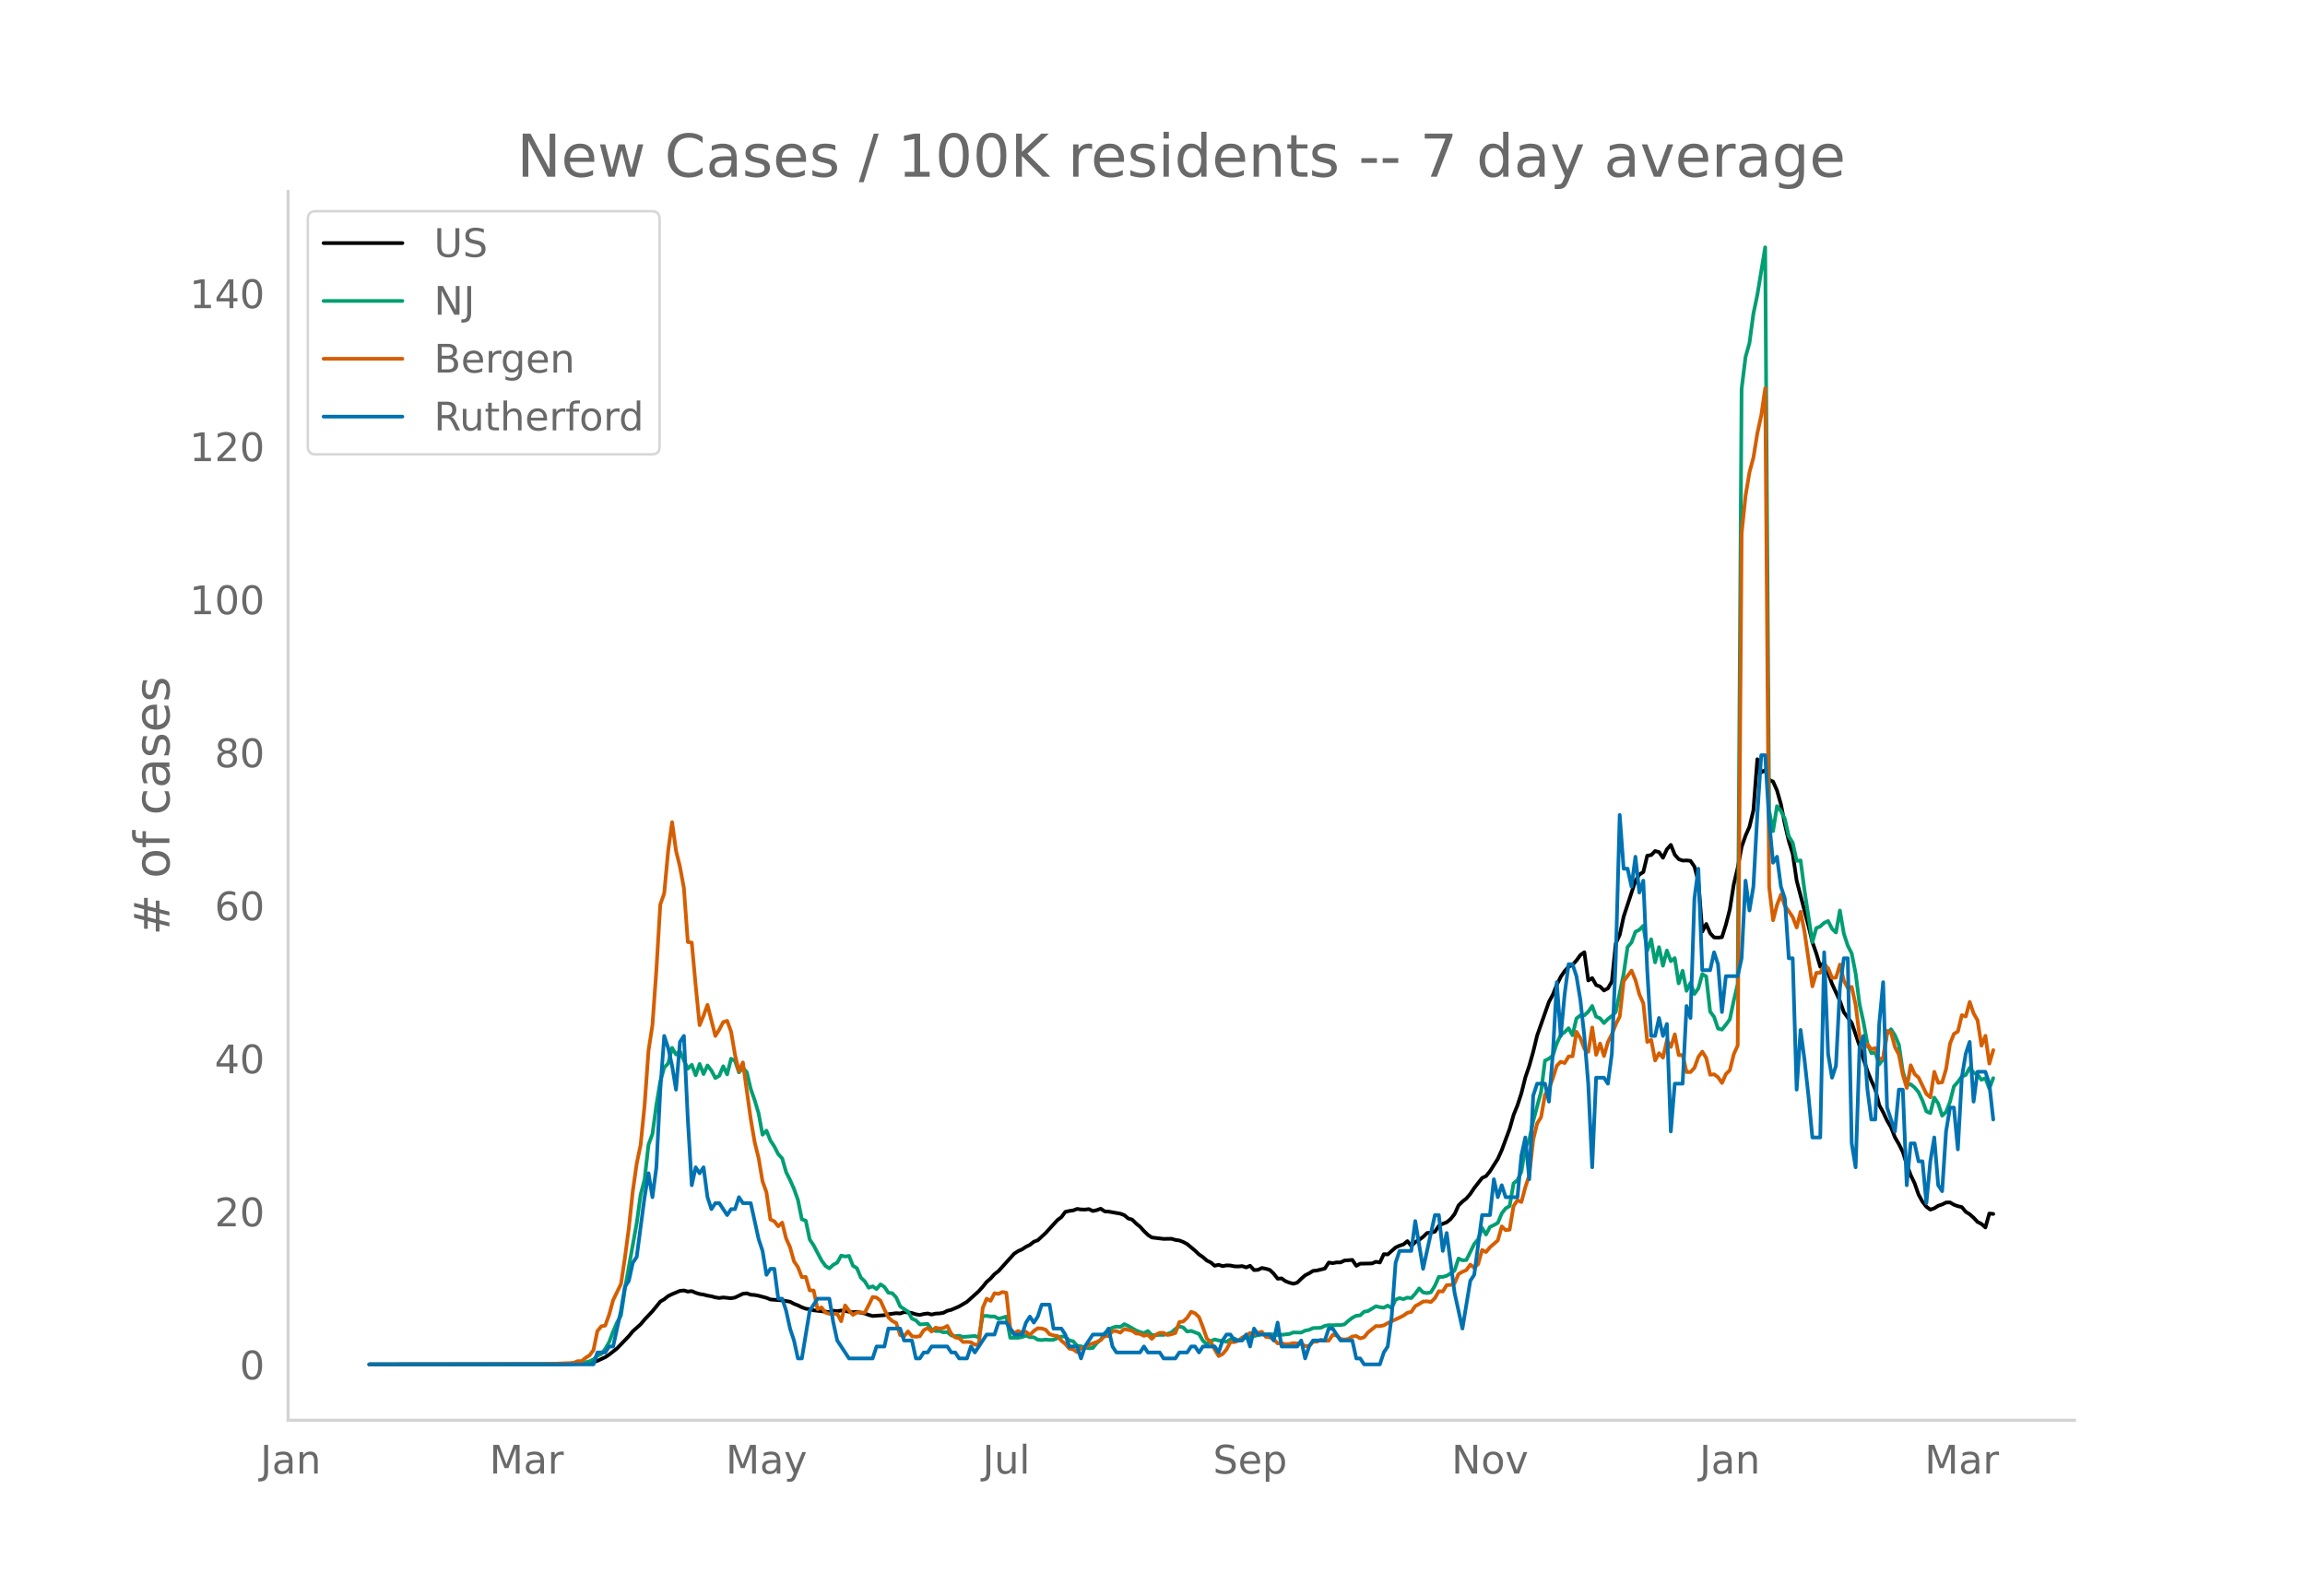 <svg height="864" viewBox="0 0 936 648" width="1248" xmlns="http://www.w3.org/2000/svg" xmlns:xlink="http://www.w3.org/1999/xlink"><defs><style>*{stroke-linecap:butt;stroke-linejoin:round}</style></defs><g id="figure_1"><path d="M0 648h936V0H0z" style="fill:#fff" id="patch_1"/><g id="axes_1"><path d="M117 576.72h725.4V77.76H117z" style="fill:none" id="patch_2"/><path clip-path="url(#pb51a474e4b)" d="m149.973 554.04 76.643-.087 7.984-.247 4.79-.327 1.597-.297 1.597-.493 3.193-1.474 1.597-1.061 3.193-2.51 4.79-4.985 1.597-1.968 3.194-2.841 1.597-1.904 3.193-3.383 3.194-3.925 1.596-.96 1.597-1.277 1.597-.789 3.193-1.335 1.597-.156 1.597.457 1.597-.207 1.596.696 1.597.493 1.597.242 1.597.417 1.596.266 1.597.45 1.597.244 1.597-.22 3.193.322 1.597-.293 3.193-1.52 1.597-.19 1.597.568 1.596.117 1.597.308 3.194.837 1.596.667 3.194.248 1.597.127 3.193.531 1.597.855 1.597.623 1.596.788 1.597.587 1.597.19 1.597.455 6.387.736 1.596-.57 1.597.18 1.597-.26 1.597.166 1.596.33 1.597.187 1.597-.137 3.193.65 1.597.585 1.597.436 4.79-.336 1.597-.378 3.193-.424 1.597.12 1.597-.562 1.596.12 1.597.272 1.597.5 1.597.268 1.596-.388 1.597-.214 1.597.435 1.597-.381 1.596-.07 1.597-.258 1.597-.822 1.597-.38 3.193-1.38 3.194-1.884 4.79-4.31 1.597-1.773 1.596-1.987 1.597-1.39 1.597-1.775 1.596-1.221 6.387-7.077 1.597-1.043 1.597-.71 1.597-1.059 1.596-.77 1.597-1.282 1.597-.586 3.193-2.946 4.79-5.249L431 494.24l1.597-2.136 1.597-.365 1.597-.234 1.596-.605 1.597.228 1.597.043 1.597-.188 1.596.768 1.597-.352 1.597-.585 1.597 1.09 1.596.095 4.79.836 1.597.6 1.597 1.345 1.597.463 1.596 1.582 1.597 1.294 1.597 1.766 1.597 1.547 1.596 1.072 4.79.57 3.194-.049 1.597.467 1.597.227 1.596.608 1.597.858 3.194 2.675 1.596 1.523 1.597 1.087 1.597 1.413 1.597.773 1.596 1.326 1.597-.39 1.597.548 1.597-.312 1.596.057 1.597.333 1.597.056 1.597-.148 1.596.53 1.597-.658 1.597 1.741 1.596-.106 1.597-.75 1.597.32 1.597.464 1.596 1.53 1.597 2.044 1.597-.12 1.597 1.127 1.596.613 1.597.426 1.597-.452 1.597-1.585 1.596-1.39 1.597-.803 1.597-.98 1.597-.179 3.193-.773 1.597-2.443 1.597.247 1.596-.31 1.597.015 1.597-.77 3.193-.247 1.597 2.38 1.597-.854 4.79-.097 1.597-.688 1.596.303 1.597-3.389 1.597.113 3.193-2.83 1.597-.727 1.597-.524 1.597-1.314 1.596 1.947 1.597-1.56 1.597-.925 1.597-1.213 1.596-1.555 1.597-.15 1.597-.42 1.597-2.356 1.596-.839 1.597-.593 1.597-1.322 1.597-2.006 1.596-3.492 1.597-1.6 1.597-1.244 1.597-1.865 1.596-2.387 3.194-4.07 1.597-.762 1.596-1.959 3.194-5.06 1.596-3.542 3.194-8.606 1.597-5.643 1.596-3.952 1.597-4.926 1.597-6.402 1.597-4.708 1.596-5.721 1.597-6.583 4.79-13.66 1.597-2.96 1.597-3.976 1.597-3.229 1.596-2.35 1.597-1.747 1.597-.764 1.597-1.782 1.596-2.2 1.597-1.134 1.597 11.445 1.597-.948 1.596 2.813 1.597.604 1.597 1.609 1.597-.86 1.596-2.778 1.597-15.535 1.597-3.45 1.597-7.374 4.79-14.58 1.596-2.506 1.597-1.009 1.597-6.651 1.597-.238 1.596-1.639 1.597.429 1.597 2.287 1.597-3.423 1.596-1.786 1.597 3.969 1.597 1.827 1.597.579 1.596-.066 1.597.177 1.597 2.333 1.597 6.07 1.596 20.321 1.597-3.102 1.597 3.767 1.597 1.697 1.596.077 1.597-.167 1.597-5.07 1.597-6.26 1.596-10.08 1.597-6.745 1.597-8.507 1.597-4.59 1.596-3.615 1.597-6.66 1.597-20.742 1.596 5.31 1.597-.862 1.597 3.924 1.597.722 1.596 3.576 1.597 5.637 1.597 8.072 1.597 6.826 1.596 5.236 1.597 10.86 4.79 18.324 1.597 6.654 1.597 4.56 1.597 5.423 1.596-1.766 3.194 8.754 3.193 6.893 1.597 4.603 3.194 4.31 3.193 9.374 1.597 5.331 1.597 4.881 1.596 3.906 1.597 3.541 1.597 6.366 1.596 2.898 1.597 3.397 1.597 2.737 1.597 4.06 1.596 2.745 1.597 3.176 1.597 5.059 1.597 4.342 1.596 3.346 1.597 4.561 1.597 2.911 1.597 2.03 1.596 1.17 1.597-.553 1.597-1.005 1.597-.534 1.596-.802 1.597-.031 1.597.95 1.597.578 1.596.377 1.597 1.896 1.597 1.003 1.597 1.405 1.596 1.701 1.597.824 1.597 1.432 1.597-5.66 1.596.174h0" style="fill:none;stroke:#000;stroke-linecap:round;stroke-width:1.5" id="line2d_1"/><path clip-path="url(#pb51a474e4b)" d="m149.973 554.04 79.837-.11 3.193-.12 3.194-.23 3.193-.804 1.597-.755 1.597-1.51 1.597-.699 1.596-2.074 1.597-2.773 1.597-4.258 1.596-3.694 1.597-2.838 1.597-10.825 4.79-26.642 1.597-11.594 1.597-6.142 1.596-14.153 1.597-4.303 1.597-11.774 1.597-9.645 1.596-5.592 1.597-1.674 1.597-6.327 1.597 2.688 1.596-1.274 1.597 3.718 1.597 3.329 1.597-1.59 1.596 4.253 1.597-4.567 1.597 4.072 1.597-3.483 1.596 2.054 1.597 3.049 1.597-.91 1.597-3.853 1.596 3.293 1.597-6.356 1.597.814 1.596 4.713 1.597-1.87 1.597 1.83 1.597 6.771 1.596 4.563 1.597 5.348 1.597 8.675 1.597-1.654 1.596 3.998 1.597 2.439 1.597 3.123 1.597 1.72 1.596 5.552 1.597 3.213 1.597 3.593 1.597 4.478 1.596 7.896 1.597.56 1.597 7.626 1.597 2.399 3.193 6.092 1.597 2.234 1.597 1.01 1.596-1.46 1.597-.88 1.597-2.843 1.597.355 1.596-.23 1.597 3.993 1.597.974 1.597 3.833 1.596 1.51 1.597 2.608 1.597-.57 1.596 1.09 1.597-1.894 1.597 1.065 1.597 2.323 1.596.225 1.597 1.704 1.597 3.624 3.193 2.149 1.597 2.828 1.597.7 1.597 1.64 3.193-.176 1.597 2.289 1.597.58 1.596-.025 1.597.554 1.597-.12 1.597 1.365 1.596.33 1.597-.205 1.597.515 4.79-.395 1.597.594 1.597-8.765 1.596.005 1.597.245 1.597-.005 1.596.914 1.597-.38 1.597-.514 1.597 8.635h3.193l1.597-.3 1.597-.594 1.596.64 1.597.044 1.597.995 1.597.14 1.596-.2 1.597.15 1.597-.075 3.193-1.32 1.597.04 1.597 1.54 1.597.34 1.596 1.849 1.597.22 1.597.5 1.597.274 1.596-.095 1.597-2.039 1.597-1.25 1.597-2.678 1.596-1.344 1.597-.95 1.597-.454 1.596.19 1.597-1.16 1.597.72 3.193 1.844 1.597.635 1.597.454 1.597-.85 1.596 1.65 1.597.005 1.597-.115 1.597.03 1.596-.44 1.597-.57 1.597-1.409 1.597-1.05 1.596.45 1.597 1.655 1.597-.27 3.193 1.214 1.597 2.779 1.597 1.4 1.597-1.255 1.596-.675 1.597.435 1.597.145 1.597.415 1.596-1.035 1.597-.34 1.597.9 3.193-1.335 1.597-.14 4.79-1.169 1.597.12 1.597-.1 1.596.085 1.597.265 1.597-.105 3.193-.355 1.597-.62 3.194.06 1.596-.794 1.597-.305 1.597-.725 3.193-.125 1.597-.78 1.597-.29 1.597.05 1.596-.09 1.597.026 1.597-.305 1.597-1.444 1.596-1.225 1.597-.834 1.597-.15 1.597-1.5 1.596-.25 3.194-1.943 1.596.36 1.597.24 1.597-.865 1.597.994 1.596-3.418 1.597-.625 1.597.415 1.597-.625 1.596.21 1.597-1.794 1.597-2.149 1.597 1.634 1.596.275 1.597-.35 1.597-2.618 1.597-3.613h1.596l1.597-.455 1.597-.955 1.597-1.174 1.596-4.873 1.597.73 1.597-.12 3.193-6.492 1.597-1.939 1.597-4.652 1.597 2.728 1.596-3.068 1.597-.76 1.597-.885 1.596-3.863 1.597-2.059 1.597-.924 1.597-9.19 1.596-1.35 1.597-3.448 1.597-9.76 1.597-3.109 1.596-7.646 3.194-11.93 1.597-12.618 1.596-.804 1.597-1.245 1.597-4.942 1.597-3.449 1.596-1.144 1.597-1.58 1.597 2.85 1.597-6.807 1.596-1.245 1.597-.025 1.597-1.454 1.597-2.344 1.596 4.333 1.597.645 1.597 1.954 1.597-1.654 1.596-1.22 1.597-1.599 3.194-15.442 1.596-10.95 1.597-1.864 1.597-4.348 1.596-.8 1.597-1.634 1.597 10.06 1.597-4.577 1.596 9.375 1.597-6.172 1.597 7.546 1.597-6.187 1.596 4.323 1.597-1.23 1.597 10.24 1.597-5.102 1.596 8.131 1.597-3.183 1.597 4.458 1.597-2.244 1.596-5.817 1.597.96 1.597 14.267 1.597 2.134 1.596 4.728 1.597.454 1.597-1.959 1.597-2.204 1.596-7.556 1.597-6.746 1.597-241.62 1.597-13.03 1.596-5.666 1.597-11.91 1.597-7.596 3.193-19.37 1.597 228.662 1.597 8.385 1.596-10.125 1.597 1.934 1.597 3.279 1.597 7.056 1.596 2.55 1.597 7.415 1.597-.204 1.597 12.188 3.193 21.035 1.597-5.742 1.597-.68 1.596-1.45 1.597-.744 1.597 3.144 1.597 1.509 1.596-8.926 1.597 9.366 1.597 4.917 1.597 3.139 1.596 8.126 1.597 12.489 1.597 7.28 1.597 8.787 1.596 3.818 1.597-.22 1.597 4.767 1.596-2.134 1.597-10.29 1.597-1.833 1.597 2.478 1.596 3.763 1.597 10.815 1.597 5.577 1.597-.28 1.596 1.305 1.597 1.899 1.597 3.428 1.597 4.393 1.596.685 1.597-6.292 1.597 2.374 1.597 4.952 1.596-1.494 1.597-4.113 1.597-6.282 1.597-1.794 1.596-2.189 1.597-.655 1.597-2.863 1.597 1.909 1.596.854 1.597 2.064 1.597-.65 1.597 4.174 1.596-4.183h0" style="fill:none;stroke:#009e73;stroke-linecap:round;stroke-width:1.5" id="line2d_2"/><path clip-path="url(#pb51a474e4b)" d="m149.973 554.04 70.256-.095 11.178-.429 1.596-.143 1.597-.666h1.597l1.597-1.334 1.596-1 1.597-2.142 1.597-7.714 1.597-1.952 1.596-.286 1.597-4.476 1.597-5.857 3.193-6.57 1.597-10.62 1.597-12.094 1.596-14.904 1.597-11.237 1.597-7.666 1.597-15.952 1.596-22.237 1.597-10.38 1.597-22.284 1.597-26.713 1.596-4.571 1.597-17.237 1.597-11.619 1.597 11.619 1.596 6.476 1.597 8.666 1.597 21.903 1.597.238 1.596 17.475 1.597 16.047 1.597-3.857 1.597-4.38 3.193 12.618 1.597-2.571 1.597-3.048 1.596-.524 1.597 4.381 1.597 9.428 1.596 6.666 1.597-3.57 3.194 22.95 1.596 9.428 1.597 6.428 1.597 9.476 1.597 4.476 1.596 11 1.597.761 1.597 2 1.597-1.476 1.596 6.428 1.597 3.571 1.597 5.714 1.597 2.333 1.596 4.095 1.597-.095 1.597 5.476 1.597.048 1.596 7.57 1.597-.714 1.597 2.096 1.597.476 3.193.047 1.597 3 1.597-6.428 1.596 2.143 1.597 1.714 1.597-1 3.193.095 1.597-3.047 1.597-3.333 1.596.238 1.597 1.285 1.597 3.572 1.597 3.19 1.596 1.476 1.597.81 1.597 4.904 1.597.476 1.596-1.952 1.597 1.952 1.597.19 1.597-.19 1.596-2.428 1.597-.953 1.597 1.476 1.597-1.57 1.596.332 1.597-.19 1.597-.857 1.597 3.19 1.596 1.476 1.597.286 1.597 1.571 1.597-.047 1.596.143 1.597 1 1.597-.048 1.597-14.856 1.596-3.762 1.597.857 1.597-3.095 1.596.286 1.597-.762 1.597.285 1.597 14.571 1.596 1.857 1.597-.905 1.597.762 1.597-.428 1.596 1.285 1.597-1.619 1.597-1.095 1.597.095 1.596.477 1.597 1.857 1.597.476 1.597.238 1.596 1.905 1.597 1.285 1.597 1.905 1.597.333 1.596 1.095 1.597-1.619 1.597-.095 1.597-1.238 3.193-1.143 1.597-.81 1.597-1.57h1.596l1.597-2.048h1.597l1.596.619 1.597-1.476 3.194.714 1.596 1.095 1.597.19 1.597.763 1.597-.429 1.596 1.667 1.597-1.667 1.597-.762h1.597l1.596.857 1.597-.285 1.597-.524 1.597-4.428 1.596-.239 1.597-1.523 1.597-2.429 1.597.62 1.596 1.523 1.597 4.143 1.597 4.618 1.597 1.334 1.596 3.095 1.597 2.666 1.597-.81 1.597-1.856 1.596-3.048 1.597.048 1.597-.571 1.597-1.286 1.596-.81 1.597-1.047 1.597.619 1.596-.714 1.597-.381 1.597 2.047 1.597.19 1.596.715 1.597 1.762 1.597-.143 1.597.524 1.596-.143 1.597-.334 1.597.096 1.597-.048 1.596 1.143 1.597-.095 1.597-1.667 1.597-.048 1.596-.761 1.597.38h1.597l1.597-2.38 1.596.285 1.597 1.381 1.597.238 1.597-.285 1.596-.953 1.597-.19 1.597.952 1.597-.476 1.596-1.952 3.194-2.572 1.596.048 1.597-.333 1.597-.905 4.79-2.238 1.597-.81 1.597-1.142 1.596-.381 1.597-2.333 1.597-.857 1.597-1 1.596-.096 1.597.286 1.597-1.571 1.597-2.81 1.596.096 1.597-2.572 1.597-.095 1.597-.619 1.596-3.762 1.597-.952 1.597-.666 1.597-2.238 1.596 1.285 1.597-1.476 1.597-5.761 1.597.857 1.596-1.953 3.194-2.761 1.596-5.714 1.597 1.523 1.597-.19 1.597-9.571 1.596-2.38 1.597.713 1.597-6 1.597-4.856 1.596-14.428 1.597-6.618 1.597-2.524 1.597-9.142 1.596-2.381 1.597-4.286 1.597-5.095 1.597-1.619 1.596.524L636.98 429l1.597-.096 1.597-9.904 1.596 2.62 1.597 4.237 1.597 1.238 1.597-9.857 1.596 11.095 1.597-4.571 1.597 5.047 1.597-5.714 1.596-3.142 1.597-4 1.597-3.19 1.597-14.38 3.193-4.238 1.597 3.856 1.596 5.81 1.597 3.619 1.597 15.665 1.597-.81 1.596 8.334 1.597-2.953 1.597 1.81 1.597-7.047 1.596 2.714 1.597-5.143 1.597 8.428h1.597l1.596 6.905h1.597l1.597-1.715 1.597-4.428 1.596-2.143 1.597 2.572 1.597 6.809 1.597-.19 1.596 1.19 1.597 2.333 1.597-3.619 1.597-1.571 1.596-6.476 1.597-3.571 1.597-207.988 1.597-15.285 1.596-9.523 1.597-5.952 1.597-9.857 1.596-7.333 1.597-10.951 1.597 202.56 1.597 13.475 1.596-6.238 1.597-4.143 1.597 4.571 1.597 2.19 1.596 2.382 1.597 4.19 1.597-6.38 1.597 8.19 3.193 22.093 1.597-5.476 1.597-.047 1.596-3.095 1.597 1.238 1.597 3.952 1.597-.143 1.596-5.285 1.597 6.523 1.597 3.047 1.597-.476 1.596 7.38 1.597 12.762 1.597 4.952 1.597-1.762 1.596 2 1.597-.524 1.597 4.667 1.596-.667 1.597-10.952 1.597.62 1.597 5.999 1.596 3 1.597 8.237 1.597 5.286 1.597-9.19 1.596 3.571 1.597 1.429 3.194 6.666 1.596 1.333 1.597-10.333 1.597 4.476 1.597-.238 1.596-5.428 1.597-10.285 1.597-3.952 1.597-.953 1.596-6.618 1.597.524 1.597-5.905 1.597 4.667 1.596 2.809 1.597 10.285 1.597-4 1.597 11.285 1.596-5.476h0" style="fill:none;stroke:#d55e00;stroke-linecap:round;stroke-width:1.5" id="line2d_3"/><path clip-path="url(#pb51a474e4b)" d="M149.973 554.04h91.014l1.597-4.85h3.193l1.597-2.426h1.597l3.193-14.55 1.597-9.701 1.597-2.425 1.596-7.276 1.597-2.425 3.194-24.252 1.596-9.7 1.597 9.7 1.597-12.126 1.597-31.527 1.596-21.827 1.597 4.85 1.597 7.276 1.597 9.7 1.596-19.4 1.597-2.426 1.597 33.953 1.597 26.677 1.596-7.276 1.597 2.425 1.597-2.425 1.597 12.126 1.596 4.85 1.597-2.425h1.597l3.193 4.85 1.597-2.425h1.597l1.596-4.85 1.597 2.425h3.194l3.193 14.551 1.597 4.85 1.597 9.701 1.596-2.425h1.597l1.597 12.126h1.597l1.596 4.85 1.597 7.276 1.597 4.85 1.597 7.276h1.596l3.194-19.402 3.193-4.85h4.79l1.597 9.7 1.597 7.276 4.79 7.276h9.58l1.597-4.85h3.194l1.597-7.276h4.79l1.597 4.85h3.193l1.597 7.276h1.597l1.596-2.425h1.597l1.597-2.426h6.387l1.597 2.426h1.596l1.597 2.425h3.194l1.596-4.85 1.597 2.425 4.79-7.276h3.194l1.596-4.85h3.194l3.193 4.85h3.194l1.597-4.85 1.596-2.425 1.597 2.425 1.597-2.425 1.597-4.85h3.193l1.597 9.7h3.193l1.597 2.425 1.597 4.85h3.193l1.597 4.85 1.597-4.85 3.193-4.85h4.79l1.597-2.425 1.597 7.275 1.597 2.426h9.58l1.597-2.426 1.597 2.426h4.79l1.597 2.425h4.79l1.597-2.425h3.193l1.597-2.426h1.597l1.596 2.426 1.597-2.426h4.79l1.597 2.426 1.597-4.85 1.597-2.426h1.596l1.597 2.425h3.194l1.596-2.425 1.597 4.85 1.597-7.275 1.596 2.425h4.79l1.597 2.425 1.597-7.275 1.597 9.7h6.387l1.597-2.425 1.596 7.276 1.597-4.85 1.597-2.426h4.79l1.597-4.85h1.597l3.193 4.85h4.79l1.597 7.276h1.597l1.597 2.425h6.386l1.597-4.85 1.597-2.426 1.597-12.125 1.596-21.827 1.597-4.85h4.79l1.597-12.126 3.194 19.401 4.79-21.826h1.597l1.596 14.55 1.597-7.275 3.194 24.252 3.193 14.55 3.194-19.4 1.596-2.426 3.194-24.251h3.193l1.597-14.551 1.597 7.275 1.596-4.85 1.597 4.85h4.79l1.597-16.976 1.597-7.276 1.597 16.977 1.596-33.953 1.597-4.85h3.194l1.596 7.275 1.597-19.401 1.597-29.102 1.597 21.826 1.596-16.976 1.597-12.126h1.597l1.597 4.85 1.596 9.701 1.597 14.551 1.597 19.402 1.597 33.952 1.596-36.377h3.194l1.597 2.425 1.596-12.126 1.597-38.803 1.597-58.204 1.597 21.826h1.596l1.597 7.276 1.597-12.126 1.596 14.551 1.597-4.85 1.597 36.377 1.597 26.677h1.596l1.597-7.275 1.597 7.275 1.597-4.85 1.596 43.653 1.597-19.401h3.194l1.596-31.528 1.597 4.85 1.597-48.503 1.597-12.126 1.596 41.228h3.194l1.597-7.275 1.596 4.85 1.597 19.402 1.597-14.551h4.79l1.597-7.276 1.597-31.527 1.596 12.126 1.597-9.701 1.597-29.102 1.596-24.252h1.597l1.597 26.677 1.597 16.976 1.596-2.425 1.597 12.126 1.597 4.85 1.597 24.252h1.596l1.597 53.354 1.597-24.252 1.597 12.126 1.596 14.551 1.597 16.976h3.194l1.596-75.18 1.597 41.228 1.597 9.7 1.597-4.85 1.596-31.527 1.597-12.126h1.597l1.597 75.18 1.596 9.701 1.597-48.503 1.597-4.85 1.597 21.826 1.596 12.126h1.597l1.597-38.803 1.596-16.976 1.597 50.928 3.194 9.701 1.596-16.976h1.597l1.597 38.803 1.597-16.976h1.596l1.597 7.275h1.597l1.597 16.976 1.596-16.976 1.597-9.7 1.597 19.4 1.597 2.426 1.596-24.252 1.597-9.7h1.597l1.597 16.976 1.596-29.102 1.597-9.701 1.597-4.85 1.597 24.251 1.596-12.126h3.194l1.597 4.85 1.596 14.552h0" style="fill:none;stroke:#0072b2;stroke-linecap:round;stroke-width:1.5" id="line2d_4"/><path d="M117 576.72V77.76" style="fill:none;stroke:#d3d3d3;stroke-linecap:square;stroke-linejoin:miter;stroke-width:1.25" id="patch_3"/><path d="M117 576.72h725.4" style="fill:none;stroke:#d3d3d3;stroke-linecap:square;stroke-linejoin:miter;stroke-width:1.25" id="patch_4"/><g id="matplotlib.axis_1"><g id="xtick_1"><g style="fill:#696969" transform="matrix(.16 0 0 -.16 105.705 598.378)" id="text_1"><defs><path d="M9.813 72.906h9.859V5.078q0-13.187-5-19.14-5-5.954-16.094-5.954h-3.75v8.297h3.078q6.531 0 9.219 3.672Q9.813-4.39 9.813 5.078z" id="DejaVuSans-74"/><path d="M34.281 27.484q-10.89 0-15.093-2.484-4.204-2.484-4.204-8.5 0-4.781 3.157-7.594 3.156-2.797 8.562-2.797 7.485 0 12 5.297 4.516 5.297 4.516 14.078v2zm17.922 3.72V0H43.22v8.297Q40.14 3.328 35.547.953q-4.594-2.375-11.234-2.375-8.391 0-13.36 4.719Q6 8.016 6 15.922q0 9.219 6.172 13.906 6.187 4.688 18.437 4.688h12.61v.89q0 6.203-4.078 9.594-4.078 3.39-11.453 3.39-4.688 0-9.141-1.124-4.438-1.125-8.531-3.375v8.312q4.921 1.906 9.562 2.844 4.64.953 9.031.953 11.875 0 17.735-6.156 5.86-6.14 5.86-18.64z" id="DejaVuSans-97"/><path d="M54.89 33.016V0h-8.984v32.719q0 7.765-3.031 11.61-3.031 3.858-9.078 3.858-7.281 0-11.484-4.64-4.204-4.625-4.204-12.64V0H9.08v54.688h9.03v-8.5q3.235 4.937 7.594 7.374Q30.078 56 35.797 56q9.422 0 14.25-5.828 4.844-5.828 4.844-17.156z" id="DejaVuSans-110"/></defs><use xlink:href="#DejaVuSans-74"/><use x="29.492" xlink:href="#DejaVuSans-97"/><use x="90.771" xlink:href="#DejaVuSans-110"/></g></g><g id="xtick_2"><g style="fill:#696969" transform="matrix(.16 0 0 -.16 198.749 598.378)" id="text_2"><defs><path d="M9.813 72.906h14.703l18.593-49.61 18.703 49.61h14.704V0H66.89v64.016l-18.797-50h-9.907l-18.796 50V0H9.813z" id="DejaVuSans-77"/><path d="M41.11 46.297q-1.516.875-3.297 1.281Q36.03 48 33.89 48q-7.625 0-11.703-4.953-4.079-4.953-4.079-14.234V0H9.08v54.688h9.03v-8.5q2.844 4.984 7.375 7.39Q30.031 56 36.531 56q.922 0 2.047-.125 1.125-.11 2.484-.36z" id="DejaVuSans-114"/></defs><use xlink:href="#DejaVuSans-77"/><use x="86.279" xlink:href="#DejaVuSans-97"/><use x="147.559" xlink:href="#DejaVuSans-114"/></g></g><g id="xtick_3"><g style="fill:#696969" transform="matrix(.16 0 0 -.16 294.704 598.378)" id="text_3"><defs><path d="M32.172-5.078q-3.797-9.766-7.422-12.735-3.61-2.984-9.656-2.984H7.906v7.516h5.282q3.703 0 5.75 1.765Q21-9.766 23.483-3.219l1.61 4.094-22.11 53.813H12.5l17.094-42.766 17.093 42.766h9.516z" id="DejaVuSans-121"/></defs><use xlink:href="#DejaVuSans-77"/><use x="86.279" xlink:href="#DejaVuSans-97"/><use x="147.559" xlink:href="#DejaVuSans-121"/></g></g><g id="xtick_4"><g style="fill:#696969" transform="matrix(.16 0 0 -.16 398.992 598.378)" id="text_4"><defs><path d="M8.5 21.578v33.11h8.984V21.922q0-7.766 3.016-11.656 3.031-3.875 9.094-3.875 7.265 0 11.484 4.64 4.234 4.64 4.234 12.656v31h8.985V0h-8.984v8.406Q42.047 3.422 37.718 1q-4.313-2.422-10.032-2.422-9.421 0-14.312 5.86Q8.5 10.296 8.5 21.578zM31.11 56z" id="DejaVuSans-117"/><path d="M9.422 75.984h8.984V0H9.422z" id="DejaVuSans-108"/></defs><use xlink:href="#DejaVuSans-74"/><use x="29.492" xlink:href="#DejaVuSans-117"/><use x="92.871" xlink:href="#DejaVuSans-108"/></g></g><g id="xtick_5"><g style="fill:#696969" transform="matrix(.16 0 0 -.16 492.563 598.378)" id="text_5"><defs><path d="M53.516 70.516V60.89q-5.61 2.687-10.594 4-4.984 1.328-9.625 1.328-8.047 0-12.422-3.125t-4.375-8.89q0-4.845 2.906-7.313 2.907-2.453 11.016-3.97l5.953-1.218q11.031-2.11 16.281-7.406 5.25-5.297 5.25-14.172 0-10.61-7.11-16.078-7.093-5.469-20.812-5.469-5.172 0-11.015 1.172Q13.14.922 6.89 3.219v10.156q6-3.36 11.765-5.078 5.766-1.703 11.328-1.703 8.438 0 13.032 3.312 4.593 3.328 4.593 9.485 0 5.359-3.297 8.39-3.296 3.032-10.812 4.547L27.484 33.5q-11.03 2.188-15.968 6.875-4.922 4.688-4.922 13.047 0 9.672 6.812 15.234 6.813 5.563 18.766 5.563 5.14 0 10.453-.938 5.328-.922 10.89-2.765z" id="DejaVuSans-83"/><path d="M56.203 29.594v-4.39H14.891q.593-9.282 5.593-14.142 5-4.859 13.938-4.859 5.172 0 10.031 1.266 4.86 1.265 9.656 3.812v-8.5Q49.266.734 44.187-.344 39.11-1.422 33.892-1.422q-13.094 0-20.735 7.61-7.64 7.625-7.64 20.625 0 13.421 7.25 21.296Q20.016 56 32.328 56q11.031 0 17.453-7.11 6.422-7.093 6.422-19.296zm-8.984 2.64q-.094 7.36-4.125 11.75-4.032 4.407-10.672 4.407-7.516 0-12.031-4.25-4.516-4.25-5.203-11.97z" id="DejaVuSans-101"/><path d="M18.11 8.203v-29H9.077v75.484h9.031v-8.296q2.844 4.875 7.157 7.234Q29.594 56 35.594 56q9.968 0 16.187-7.906 6.235-7.907 6.235-20.797T51.78 6.484q-6.218-7.906-16.187-7.906-6 0-10.328 2.375-4.313 2.375-7.157 7.25zm30.578 19.094q0 9.906-4.079 15.547-4.078 5.64-11.203 5.64-7.14 0-11.218-5.64-4.079-5.64-4.079-15.547 0-9.906 4.078-15.547 4.079-5.64 11.22-5.64 7.124 0 11.202 5.64t4.078 15.547z" id="DejaVuSans-112"/></defs><use xlink:href="#DejaVuSans-83"/><use x="63.477" xlink:href="#DejaVuSans-101"/><use x="125" xlink:href="#DejaVuSans-112"/></g></g><g id="xtick_6"><g style="fill:#696969" transform="matrix(.16 0 0 -.16 589.43 598.378)" id="text_6"><defs><path d="M9.813 72.906h13.28l32.329-60.984v60.984h9.562V0h-13.28L19.39 60.984V0H9.813z" id="DejaVuSans-78"/><path d="M30.61 48.39q-7.22 0-11.422-5.64-4.204-5.64-4.204-15.453 0-9.813 4.172-15.453 4.188-5.64 11.453-5.64 7.188 0 11.375 5.655 4.203 5.672 4.203 15.438 0 9.719-4.203 15.406-4.187 5.688-11.375 5.688zm0 7.61q11.718 0 18.406-7.625 6.703-7.61 6.703-21.078 0-13.422-6.703-21.078-6.688-7.64-18.407-7.64-11.765 0-18.437 7.64-6.656 7.656-6.656 21.078 0 13.469 6.656 21.078Q18.844 56 30.609 56z" id="DejaVuSans-111"/><path d="M2.984 54.688H12.5L29.594 8.797l17.093 45.89h9.516L35.687 0H23.485z" id="DejaVuSans-118"/></defs><use xlink:href="#DejaVuSans-78"/><use x="74.805" xlink:href="#DejaVuSans-111"/><use x="135.986" xlink:href="#DejaVuSans-118"/></g></g><g id="xtick_7"><g style="fill:#696969" transform="matrix(.16 0 0 -.16 690.113 598.378)" id="text_7"><use xlink:href="#DejaVuSans-74"/><use x="29.492" xlink:href="#DejaVuSans-97"/><use x="90.771" xlink:href="#DejaVuSans-110"/></g></g><g id="xtick_8"><g style="fill:#696969" transform="matrix(.16 0 0 -.16 781.56 598.378)" id="text_8"><use xlink:href="#DejaVuSans-77"/><use x="86.279" xlink:href="#DejaVuSans-97"/><use x="147.559" xlink:href="#DejaVuSans-114"/></g></g></g><g id="matplotlib.axis_2"><g id="ytick_1"><g style="fill:#696969" transform="matrix(.16 0 0 -.16 97.32 560.119)" id="text_9"><defs><path d="M31.781 66.406q-7.61 0-11.453-7.5Q16.5 51.422 16.5 36.375q0-14.984 3.828-22.484 3.844-7.5 11.453-7.5 7.672 0 11.5 7.5 3.844 7.5 3.844 22.484 0 15.047-3.844 22.531-3.828 7.5-11.5 7.5zm0 7.813q12.266 0 18.735-9.703 6.468-9.688 6.468-28.141 0-18.406-6.468-28.11-6.47-9.687-18.735-9.687-12.25 0-18.718 9.688-6.47 9.703-6.47 28.109 0 18.453 6.47 28.14Q19.53 74.22 31.78 74.22z" id="DejaVuSans-48"/></defs><use xlink:href="#DejaVuSans-48"/></g></g><g id="ytick_2"><g style="fill:#696969" transform="matrix(.16 0 0 -.16 87.14 497.976)" id="text_10"><defs><path d="M19.188 8.297h34.421V0H7.33v8.297q5.609 5.812 15.296 15.594 9.703 9.797 12.188 12.64 4.734 5.313 6.609 9 1.89 3.688 1.89 7.25 0 5.813-4.078 9.469-4.078 3.672-10.625 3.672-4.64 0-9.797-1.61-5.14-1.609-11-4.89v9.969Q13.767 71.78 18.938 73q5.188 1.219 9.485 1.219 11.328 0 18.062-5.672 6.735-5.656 6.735-15.125 0-4.5-1.688-8.531-1.672-4.016-6.125-9.485-1.218-1.422-7.765-8.187-6.532-6.766-18.453-18.922z" id="DejaVuSans-50"/></defs><use xlink:href="#DejaVuSans-50"/><use x="63.623" xlink:href="#DejaVuSans-48"/></g></g><g id="ytick_3"><g style="fill:#696969" transform="matrix(.16 0 0 -.16 87.14 435.832)" id="text_11"><defs><path d="M37.797 64.313 12.89 25.39h24.906zm-2.594 8.593H47.61V25.391h10.407v-8.203H47.609V0h-9.812v17.188H4.89v9.515z" id="DejaVuSans-52"/></defs><use xlink:href="#DejaVuSans-52"/><use x="63.623" xlink:href="#DejaVuSans-48"/></g></g><g id="ytick_4"><g style="fill:#696969" transform="matrix(.16 0 0 -.16 87.14 373.69)" id="text_12"><defs><path d="M33.016 40.375q-6.641 0-10.532-4.547-3.875-4.531-3.875-12.437 0-7.86 3.875-12.438 3.891-4.562 10.532-4.562 6.64 0 10.515 4.562 3.875 4.578 3.875 12.438 0 7.906-3.875 12.437-3.875 4.547-10.515 4.547zm19.578 30.922v-8.984q-3.719 1.75-7.5 2.671-3.782.938-7.5.938-9.766 0-14.922-6.594-5.14-6.594-5.875-19.922 2.875 4.25 7.219 6.516 4.359 2.266 9.578 2.266 10.984 0 17.36-6.672 6.374-6.657 6.374-18.125 0-11.235-6.64-18.032-6.641-6.78-17.672-6.78-12.657 0-19.344 9.687-6.688 9.703-6.688 28.109 0 17.281 8.204 27.563 8.203 10.28 22.015 10.28 3.719 0 7.5-.734t7.89-2.187z" id="DejaVuSans-54"/></defs><use xlink:href="#DejaVuSans-54"/><use x="63.623" xlink:href="#DejaVuSans-48"/></g></g><g id="ytick_5"><g style="fill:#696969" transform="matrix(.16 0 0 -.16 87.14 311.546)" id="text_13"><defs><path d="M31.781 34.625q-7.031 0-11.062-3.766-4.016-3.765-4.016-10.343 0-6.594 4.016-10.36Q24.75 6.391 31.78 6.391q7.032 0 11.078 3.78 4.063 3.798 4.063 10.345 0 6.578-4.031 10.343-4.016 3.766-11.11 3.766zm-9.86 4.188q-6.343 1.562-9.89 5.906Q8.5 49.079 8.5 55.329q0 8.733 6.219 13.812 6.234 5.078 17.062 5.078 10.89 0 17.094-5.078 6.203-5.079 6.203-13.813 0-6.25-3.547-10.61-3.531-4.343-9.828-5.906 7.125-1.656 11.094-6.5 3.984-4.828 3.984-11.796 0-10.61-6.468-16.282-6.47-5.656-18.532-5.656-12.047 0-18.531 5.656-6.469 5.672-6.469 16.282 0 6.968 4 11.797 4.016 4.843 11.14 6.5zM18.314 54.39q0-5.657 3.53-8.828 3.548-3.172 9.938-3.172 6.36 0 9.938 3.172 3.593 3.171 3.593 8.828 0 5.672-3.593 8.843-3.578 3.172-9.938 3.172-6.39 0-9.937-3.172-3.532-3.172-3.532-8.843z" id="DejaVuSans-56"/></defs><use xlink:href="#DejaVuSans-56"/><use x="63.623" xlink:href="#DejaVuSans-48"/></g></g><g id="ytick_6"><g style="fill:#696969" transform="matrix(.16 0 0 -.16 76.96 249.403)" id="text_14"><defs><path d="M12.406 8.297h16.11v55.625l-17.532-3.516v8.985l17.438 3.515h9.86V8.296H54.39V0H12.406z" id="DejaVuSans-49"/></defs><use xlink:href="#DejaVuSans-49"/><use x="63.623" xlink:href="#DejaVuSans-48"/><use x="127.246" xlink:href="#DejaVuSans-48"/></g></g><g id="ytick_7"><g style="fill:#696969" transform="matrix(.16 0 0 -.16 76.96 187.26)" id="text_15"><use xlink:href="#DejaVuSans-49"/><use x="63.623" xlink:href="#DejaVuSans-50"/><use x="127.246" xlink:href="#DejaVuSans-48"/></g></g><g id="ytick_8"><g style="fill:#696969" transform="matrix(.16 0 0 -.16 76.96 125.117)" id="text_16"><use xlink:href="#DejaVuSans-49"/><use x="63.623" xlink:href="#DejaVuSans-52"/><use x="127.246" xlink:href="#DejaVuSans-48"/></g></g><g style="fill:#696969" transform="matrix(0 -.2 -.2 0 68.8 379.813)" id="text_17"><defs><path d="M51.125 44H36.922l-4.11-16.313h14.313zm-7.328 27.781-5.078-20.265h14.265L58.11 71.78h7.813L60.89 51.516h15.234V44h-17.14l-4-16.313h15.53V20.22H53.079L48 0h-7.813l5.032 20.219H30.906L25.875 0h-7.86l5.079 20.219H7.719v7.468h17.187L29 44H13.281v7.516h17.625l4.985 20.265z" id="DejaVuSans-35"/><path d="M37.11 75.984V68.5h-8.594q-4.828 0-6.72-1.953-1.874-1.953-1.874-7.031v-4.828h14.797v-6.985H19.922V0H10.89v47.703H2.297v6.984h8.594V58.5q0 9.125 4.25 13.297 4.25 4.187 13.468 4.187z" id="DejaVuSans-102"/><path d="M48.781 52.594v-8.407q-3.812 2.11-7.64 3.157-3.828 1.047-7.735 1.047-8.75 0-13.593-5.547-4.829-5.532-4.829-15.547 0-10.016 4.829-15.563 4.843-5.53 13.593-5.53 3.907 0 7.735 1.046 3.828 1.047 7.64 3.156V2.094Q45.016.344 40.984-.531q-4.015-.89-8.562-.89-12.36 0-19.64 7.765-7.266 7.765-7.266 20.953 0 13.375 7.343 21.031Q20.22 56 33.016 56q4.14 0 8.093-.86 3.953-.843 7.672-2.546z" id="DejaVuSans-99"/><path d="M44.281 53.078v-8.5q-3.797 1.953-7.906 2.922-4.094.984-8.5.984-6.688 0-10.031-2.047-3.344-2.046-3.344-6.156 0-3.125 2.39-4.906 2.391-1.781 9.626-3.39l3.078-.688q9.562-2.047 13.593-5.781 4.032-3.735 4.032-10.422 0-7.625-6.032-12.078-6.03-4.438-16.578-4.438-4.39 0-9.156.86Q10.688.296 5.422 2v9.281q4.984-2.594 9.812-3.89 4.829-1.282 9.579-1.282 6.343 0 9.75 2.172 3.421 2.172 3.421 6.125 0 3.656-2.468 5.61-2.453 1.953-10.813 3.765l-3.125.735q-8.344 1.75-12.062 5.39-3.704 3.64-3.704 9.985 0 7.718 5.47 11.906Q16.75 56 26.811 56q4.97 0 9.36-.734 4.406-.72 8.11-2.188z" id="DejaVuSans-115"/></defs><use xlink:href="#DejaVuSans-35"/><use x="83.789" xlink:href="#DejaVuSans-32"/><use x="115.576" xlink:href="#DejaVuSans-111"/><use x="176.758" xlink:href="#DejaVuSans-102"/><use x="211.963" xlink:href="#DejaVuSans-32"/><use x="243.75" xlink:href="#DejaVuSans-99"/><use x="298.73" xlink:href="#DejaVuSans-97"/><use x="360.01" xlink:href="#DejaVuSans-115"/><use x="412.109" xlink:href="#DejaVuSans-101"/><use x="473.633" xlink:href="#DejaVuSans-115"/></g></g><g style="fill:#696969" transform="matrix(.24 0 0 -.24 209.887 71.76)" id="text_18"><defs><path d="M4.203 54.688h8.985l11.234-42.672 11.172 42.672h10.593l11.235-42.672 11.187 42.672h8.985L63.28 0H52.688L40.922 44.828 29.109 0H18.5z" id="DejaVuSans-119"/><path d="M64.406 67.281v-10.39q-4.984 4.64-10.625 6.922-5.64 2.296-11.984 2.296-12.5 0-19.14-7.64-6.641-7.64-6.641-22.094 0-14.406 6.64-22.047 6.64-7.64 19.14-7.64 6.345 0 11.985 2.296 5.64 2.297 10.625 6.938V5.609Q59.234 2.094 53.437.33q-5.78-1.75-12.218-1.75-16.563 0-26.094 10.124-9.516 10.14-9.516 27.672 0 17.578 9.516 27.703 9.531 10.14 26.094 10.14 6.531 0 12.312-1.734 5.797-1.734 10.875-5.203z" id="DejaVuSans-67"/><path d="M25.39 72.906h8.297L8.297-9.28H0z" id="DejaVuSans-47"/><path d="M9.813 72.906h9.859V42.094L52.39 72.906h12.703L28.906 38.922 67.672 0H54.688L19.672 35.11V0h-9.86z" id="DejaVuSans-75"/><path d="M9.422 54.688h8.984V0H9.422zm0 21.296h8.984v-11.39H9.422z" id="DejaVuSans-105"/><path d="M45.406 46.39v29.594h8.985V0h-8.985v8.203Q42.578 3.328 38.25.953q-4.313-2.375-10.375-2.375-9.906 0-16.14 7.906-6.22 7.922-6.22 20.813 0 12.89 6.22 20.797Q17.968 56 27.874 56q6.063 0 10.375-2.375 4.328-2.36 7.156-7.234zm-30.61-19.093q0-9.906 4.079-15.547 4.078-5.64 11.203-5.64 7.125 0 11.219 5.64 4.11 5.64 4.11 15.547 0 9.906-4.11 15.547-4.094 5.64-11.219 5.64-7.125 0-11.203-5.64-4.078-5.64-4.078-15.547z" id="DejaVuSans-100"/><path d="M18.313 70.219V54.688h18.5v-6.985h-18.5V18.016q0-6.688 1.828-8.594 1.828-1.906 7.453-1.906h9.218V0h-9.218q-10.407 0-14.36 3.875-3.953 3.89-3.953 14.14v29.688H2.687v6.984h6.594V70.22z" id="DejaVuSans-116"/><path d="M4.89 31.39h26.313v-8H4.891z" id="DejaVuSans-45"/><path d="M8.203 72.906h46.875v-4.203L28.61 0H18.312L43.22 64.594H8.203z" id="DejaVuSans-55"/><path d="M45.406 27.984q0 9.766-4.031 15.125-4.016 5.375-11.297 5.375-7.219 0-11.25-5.375-4.031-5.359-4.031-15.125 0-9.718 4.031-15.093t11.25-5.375q7.281 0 11.297 5.375 4.031 5.375 4.031 15.093zm8.985-21.203q0-13.953-6.203-20.765Q42-20.797 29.203-20.797q-4.734 0-8.937.703-4.203.703-8.157 2.172v8.735q3.954-2.141 7.813-3.157 3.86-1.031 7.86-1.031 8.843 0 13.234 4.61 4.39 4.609 4.39 13.937v4.453q-2.781-4.844-7.125-7.234Q33.938 0 27.875 0 17.828 0 11.672 7.656q-6.156 7.672-6.156 20.328 0 12.688 6.156 20.344Q17.828 56 27.875 56q6.063 0 10.406-2.39 4.344-2.391 7.125-7.22v8.297h8.985z" id="DejaVuSans-103"/></defs><use xlink:href="#DejaVuSans-78"/><use x="74.805" xlink:href="#DejaVuSans-101"/><use x="136.328" xlink:href="#DejaVuSans-119"/><use x="218.115" xlink:href="#DejaVuSans-32"/><use x="249.902" xlink:href="#DejaVuSans-67"/><use x="319.727" xlink:href="#DejaVuSans-97"/><use x="381.006" xlink:href="#DejaVuSans-115"/><use x="433.105" xlink:href="#DejaVuSans-101"/><use x="494.629" xlink:href="#DejaVuSans-115"/><use x="546.729" xlink:href="#DejaVuSans-32"/><use x="578.516" xlink:href="#DejaVuSans-47"/><use x="612.207" xlink:href="#DejaVuSans-32"/><use x="643.994" xlink:href="#DejaVuSans-49"/><use x="707.617" xlink:href="#DejaVuSans-48"/><use x="771.24" xlink:href="#DejaVuSans-48"/><use x="834.863" xlink:href="#DejaVuSans-75"/><use x="900.439" xlink:href="#DejaVuSans-32"/><use x="932.227" xlink:href="#DejaVuSans-114"/><use x="971.09" xlink:href="#DejaVuSans-101"/><use x="1032.613" xlink:href="#DejaVuSans-115"/><use x="1084.713" xlink:href="#DejaVuSans-105"/><use x="1112.496" xlink:href="#DejaVuSans-100"/><use x="1175.973" xlink:href="#DejaVuSans-101"/><use x="1237.496" xlink:href="#DejaVuSans-110"/><use x="1300.875" xlink:href="#DejaVuSans-116"/><use x="1340.084" xlink:href="#DejaVuSans-115"/><use x="1392.184" xlink:href="#DejaVuSans-32"/><use x="1423.971" xlink:href="#DejaVuSans-45"/><use x="1460.055" xlink:href="#DejaVuSans-45"/><use x="1496.139" xlink:href="#DejaVuSans-32"/><use x="1527.926" xlink:href="#DejaVuSans-55"/><use x="1591.549" xlink:href="#DejaVuSans-32"/><use x="1623.336" xlink:href="#DejaVuSans-100"/><use x="1686.813" xlink:href="#DejaVuSans-97"/><use x="1748.092" xlink:href="#DejaVuSans-121"/><use x="1807.271" xlink:href="#DejaVuSans-32"/><use x="1839.059" xlink:href="#DejaVuSans-97"/><use x="1900.338" xlink:href="#DejaVuSans-118"/><use x="1959.518" xlink:href="#DejaVuSans-101"/><use x="2021.041" xlink:href="#DejaVuSans-114"/><use x="2062.154" xlink:href="#DejaVuSans-97"/><use x="2123.434" xlink:href="#DejaVuSans-103"/><use x="2186.91" xlink:href="#DejaVuSans-101"/></g><g id="legend_1"><path d="M128.2 184.5h136.45q3.2 0 3.2-3.2V88.96q0-3.2-3.2-3.2H128.2q-3.2 0-3.2 3.2v92.34q0 3.2 3.2 3.2z" style="fill:none;opacity:.8;stroke:#ccc;stroke-linejoin:miter" id="patch_5"/><path d="M131.4 98.718h32" style="fill:none;stroke:#000;stroke-linecap:round;stroke-width:1.5" id="line2d_5"/><g style="fill:#696969" transform="matrix(.16 0 0 -.16 176.2 104.317)" id="text_19"><defs><path d="M8.688 72.906h9.921V28.61q0-11.718 4.235-16.875 4.25-5.14 13.781-5.14 9.469 0 13.719 5.14 4.25 5.157 4.25 16.875v44.297H64.5V27.391q0-14.25-7.063-21.532-7.046-7.28-20.812-7.28-13.828 0-20.89 7.28-7.047 7.282-7.047 21.532z" id="DejaVuSans-85"/></defs><use xlink:href="#DejaVuSans-85"/><use x="73.193" xlink:href="#DejaVuSans-83"/></g><path d="M131.4 122.203h32" style="fill:none;stroke:#009e73;stroke-linecap:round;stroke-width:1.5" id="line2d_7"/><g style="fill:#696969" transform="matrix(.16 0 0 -.16 176.2 127.802)" id="text_20"><use xlink:href="#DejaVuSans-78"/><use x="74.805" xlink:href="#DejaVuSans-74"/></g><path d="M131.4 145.688h32" style="fill:none;stroke:#d55e00;stroke-linecap:round;stroke-width:1.5" id="line2d_9"/><g style="fill:#696969" transform="matrix(.16 0 0 -.16 176.2 151.287)" id="text_21"><defs><path d="M19.672 34.813V8.108H35.5q7.953 0 11.781 3.297 3.844 3.297 3.844 10.078 0 6.844-3.844 10.078-3.828 3.25-11.781 3.25zm0 29.984V42.828h14.61q7.218 0 10.75 2.703 3.546 2.719 3.546 8.282 0 5.515-3.547 8.25-3.531 2.734-10.75 2.734zm-9.86 8.11h25.204q11.28 0 17.375-4.688Q58.5 63.53 58.5 54.89q0-6.703-3.125-10.657-3.125-3.953-9.188-4.922 7.282-1.562 11.313-6.53 4.031-4.954 4.031-12.376 0-9.765-6.64-15.093Q48.25 0 35.984 0H9.812z" id="DejaVuSans-66"/></defs><use xlink:href="#DejaVuSans-66"/><use x="68.604" xlink:href="#DejaVuSans-101"/><use x="130.127" xlink:href="#DejaVuSans-114"/><use x="169.49" xlink:href="#DejaVuSans-103"/><use x="232.967" xlink:href="#DejaVuSans-101"/><use x="294.49" xlink:href="#DejaVuSans-110"/></g><path d="M131.4 169.173h32" style="fill:none;stroke:#0072b2;stroke-linecap:round;stroke-width:1.5" id="line2d_11"/><g style="fill:#696969" transform="matrix(.16 0 0 -.16 176.2 174.773)" id="text_22"><defs><path d="M44.39 34.188q3.172-1.079 6.172-4.594 3-3.516 6.032-9.672L66.609 0H56l-9.313 18.703q-3.624 7.328-7.015 9.719-3.39 2.39-9.25 2.39h-10.75V0h-9.86v72.906h22.266q12.5 0 18.656-5.234 6.157-5.219 6.157-15.766 0-6.89-3.203-11.437-3.204-4.532-9.297-6.282zM19.673 64.797V38.922h12.406q7.125 0 10.766 3.297 3.64 3.297 3.64 9.687 0 6.39-3.64 9.64-3.64 3.25-10.766 3.25z" id="DejaVuSans-82"/><path d="M54.89 33.016V0h-8.984v32.719q0 7.765-3.031 11.61-3.031 3.858-9.078 3.858-7.281 0-11.484-4.64-4.204-4.625-4.204-12.64V0H9.08v75.984h9.03V46.188q3.235 4.937 7.594 7.374Q30.078 56 35.797 56q9.422 0 14.25-5.828 4.844-5.828 4.844-17.156z" id="DejaVuSans-104"/></defs><use xlink:href="#DejaVuSans-82"/><use x="64.982" xlink:href="#DejaVuSans-117"/><use x="128.361" xlink:href="#DejaVuSans-116"/><use x="167.57" xlink:href="#DejaVuSans-104"/><use x="230.949" xlink:href="#DejaVuSans-101"/><use x="292.473" xlink:href="#DejaVuSans-114"/><use x="333.586" xlink:href="#DejaVuSans-102"/><use x="368.791" xlink:href="#DejaVuSans-111"/><use x="429.973" xlink:href="#DejaVuSans-114"/><use x="469.336" xlink:href="#DejaVuSans-100"/></g></g></g></g><defs><clipPath id="pb51a474e4b"><path d="M117 77.76h725.4v498.96H117z"/></clipPath></defs></svg>